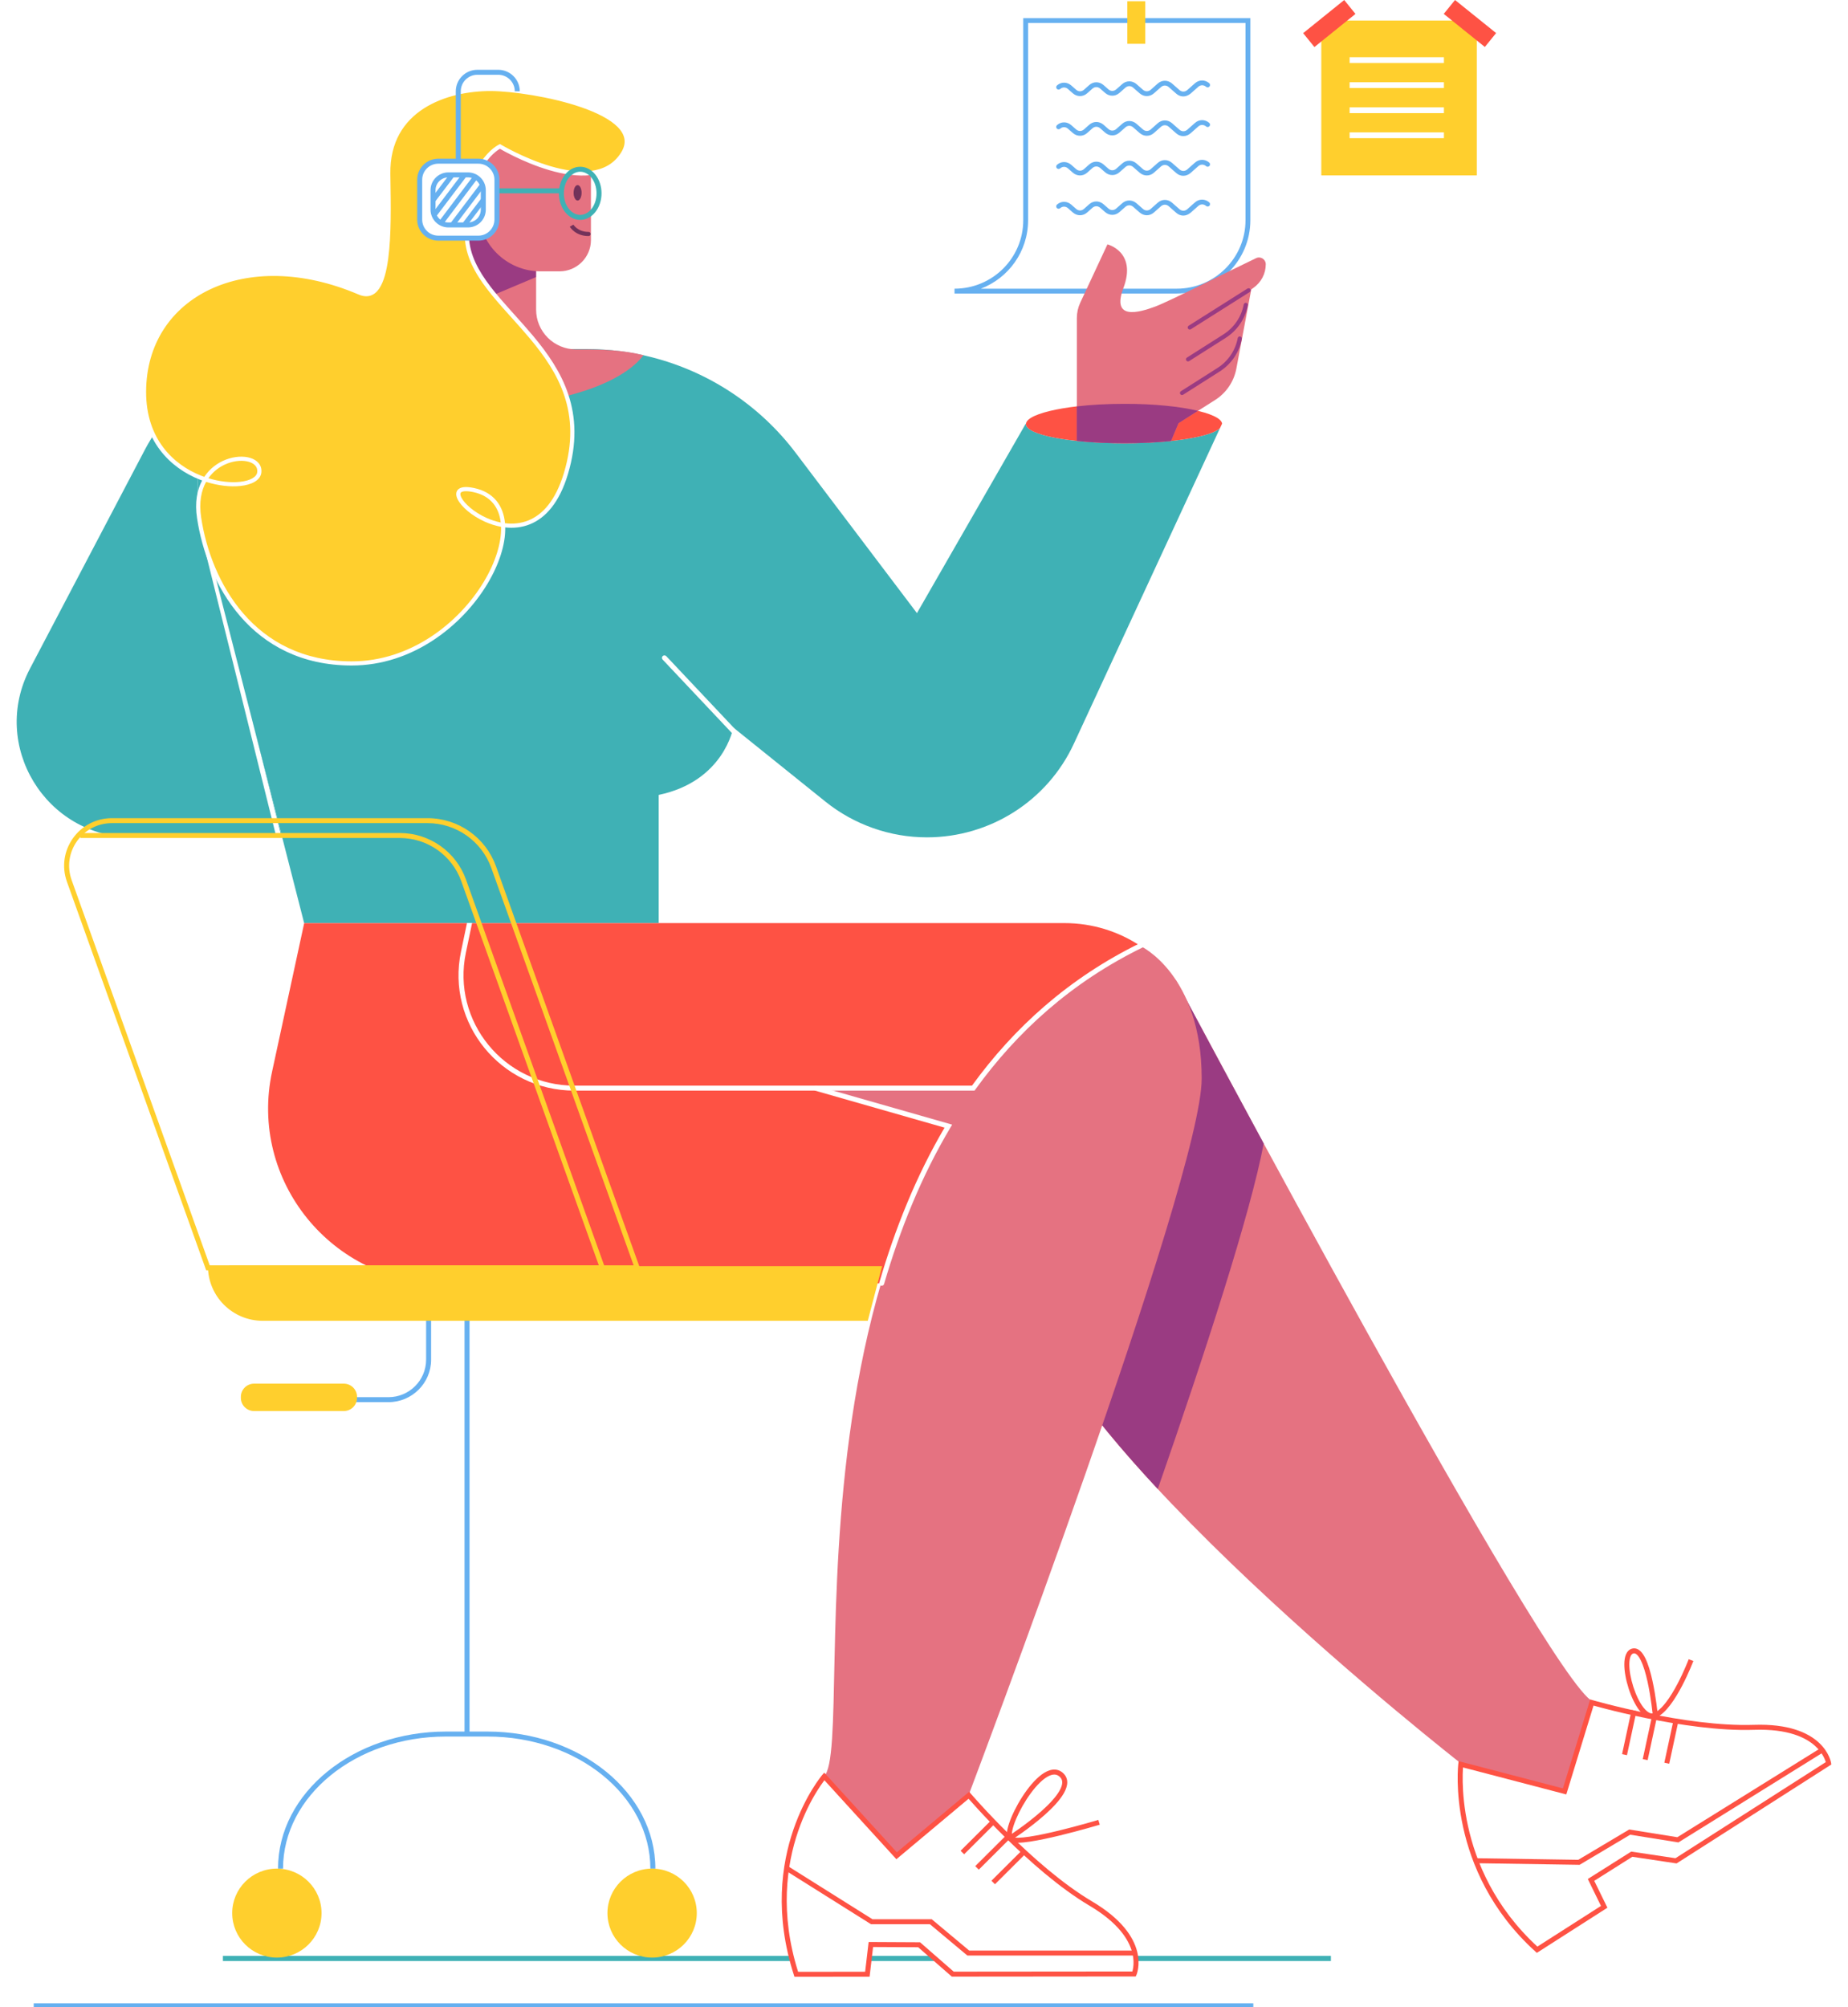 <svg width="443" height="481" viewBox="0 0 443 481" fill="none" xmlns="http://www.w3.org/2000/svg">
<path fill-rule="evenodd" clip-rule="evenodd" d="M53.434 468.667H319.042V469.9H53.434V468.667Z" fill="#3FB1B5"/>
<path fill-rule="evenodd" clip-rule="evenodd" d="M300.443 481H8.083V480.046H300.443V481Z" fill="#66B0F0"/>
<path d="M299.153 4.921V52.77C299.153 62.141 291.508 69.754 282.097 69.754H228.816C238.227 69.754 245.872 62.164 245.872 52.77V4.921H299.153Z" fill="white"/>
<path fill-rule="evenodd" clip-rule="evenodd" d="M245.291 4.343H299.733V52.771C299.733 62.461 291.829 70.332 282.097 70.332H228.816V69.175C237.907 69.175 245.291 61.845 245.291 52.771V4.343ZM235.126 69.175H282.097C291.187 69.175 298.572 61.822 298.572 52.771V5.5H246.453V52.771C246.453 60.266 241.746 66.65 235.126 69.175Z" fill="#66B0F0"/>
<path d="M274.545 0.294H270.246V10.498H274.545V0.294Z" fill="#FFCF2D"/>
<path d="M283.654 23.109C283.05 23.109 282.446 22.877 281.958 22.438L280.169 20.864C279.611 20.378 278.867 20.378 278.31 20.864L276.614 22.368C275.614 23.247 274.22 23.247 273.198 22.368L271.641 21.003C271.083 20.517 270.34 20.517 269.782 21.003L268.341 22.276C267.342 23.155 265.948 23.155 264.926 22.276L263.741 21.235C263.183 20.749 262.439 20.749 261.882 21.235L260.604 22.368C259.605 23.247 258.21 23.247 257.188 22.368L256.003 21.327C255.445 20.841 254.702 20.841 254.144 21.327C253.912 21.535 253.54 21.512 253.331 21.281C253.122 21.049 253.145 20.679 253.377 20.471C254.376 19.592 255.771 19.592 256.793 20.471L257.978 21.512C258.536 21.998 259.279 21.998 259.837 21.512L261.115 20.378C262.114 19.499 263.508 19.499 264.531 20.378L265.716 21.42C266.273 21.905 267.017 21.905 267.575 21.42L269.015 20.147C270.014 19.268 271.409 19.268 272.431 20.147L273.988 21.512C274.546 21.998 275.289 21.998 275.847 21.512L277.543 20.008C278.542 19.129 279.936 19.129 280.959 20.008L282.748 21.581C283.306 22.067 284.049 22.067 284.607 21.581L286.466 19.939C287.465 19.059 288.859 19.059 289.881 19.939C290.114 20.147 290.137 20.517 289.928 20.749C289.719 20.98 289.347 21.003 289.115 20.795C288.557 20.309 287.813 20.309 287.256 20.795L285.397 22.438C284.839 22.877 284.258 23.109 283.654 23.109Z" fill="#66B0F0"/>
<path d="M283.654 32.617C283.05 32.617 282.446 32.386 281.958 31.946L280.169 30.373C279.611 29.887 278.867 29.887 278.31 30.373L276.614 31.877C275.614 32.756 274.22 32.756 273.198 31.877L271.641 30.512C271.083 30.026 270.34 30.026 269.782 30.512L268.341 31.784C267.342 32.664 265.948 32.664 264.926 31.784L263.741 30.743C263.183 30.257 262.439 30.257 261.882 30.743L260.604 31.877C259.605 32.756 258.21 32.756 257.188 31.877L256.003 30.836C255.445 30.35 254.702 30.35 254.144 30.836C253.912 31.044 253.54 31.021 253.331 30.79C253.122 30.558 253.145 30.188 253.377 29.98C254.376 29.1 255.771 29.1 256.793 29.98L257.978 31.021C258.536 31.507 259.279 31.507 259.837 31.021L261.115 29.887C262.114 29.008 263.508 29.008 264.531 29.887L265.716 30.928C266.273 31.414 267.017 31.414 267.575 30.928L269.015 29.656C270.014 28.776 271.409 28.776 272.431 29.656L273.988 31.021C274.546 31.507 275.289 31.507 275.847 31.021L277.543 29.517C278.542 28.638 279.936 28.638 280.959 29.517L282.748 31.09C283.306 31.576 284.049 31.576 284.607 31.09L286.466 29.448C287.465 28.568 288.859 28.568 289.881 29.448C290.114 29.656 290.137 30.026 289.928 30.257C289.719 30.489 289.347 30.512 289.115 30.304C288.557 29.818 287.813 29.818 287.256 30.304L285.397 31.946C284.839 32.409 284.258 32.617 283.654 32.617Z" fill="#66B0F0"/>
<path d="M283.654 42.127C283.05 42.127 282.446 41.896 281.958 41.456L280.169 39.883C279.611 39.397 278.867 39.397 278.31 39.883L276.614 41.387C275.614 42.266 274.22 42.266 273.198 41.387L271.641 40.022C271.083 39.536 270.34 39.536 269.782 40.022L268.341 41.294C267.342 42.173 265.948 42.173 264.926 41.294L263.741 40.253C263.183 39.767 262.439 39.767 261.882 40.253L260.604 41.387C259.605 42.266 258.21 42.266 257.188 41.387L256.003 40.346C255.445 39.86 254.702 39.86 254.144 40.346C253.912 40.554 253.54 40.531 253.331 40.299C253.122 40.068 253.145 39.698 253.377 39.489C254.376 38.61 255.771 38.61 256.793 39.489L257.978 40.531C258.536 41.017 259.279 41.017 259.837 40.531L261.115 39.397C262.114 38.518 263.508 38.518 264.531 39.397L265.716 40.438C266.273 40.924 267.017 40.924 267.575 40.438L269.015 39.166C270.014 38.286 271.409 38.286 272.431 39.166L273.988 40.531C274.546 41.017 275.289 41.017 275.847 40.531L277.543 39.027C278.542 38.148 279.936 38.148 280.959 39.027L282.748 40.6C283.306 41.086 284.049 41.086 284.607 40.6L286.466 38.957C287.465 38.078 288.859 38.078 289.881 38.957C290.114 39.166 290.137 39.536 289.928 39.767C289.719 39.998 289.347 40.022 289.115 39.813C288.557 39.328 287.813 39.328 287.256 39.813L285.397 41.456C284.839 41.919 284.258 42.127 283.654 42.127Z" fill="#66B0F0"/>
<path d="M283.654 51.659C283.05 51.659 282.446 51.428 281.958 50.988L280.169 49.415C279.611 48.929 278.867 48.929 278.31 49.415L276.614 50.919C275.614 51.798 274.22 51.798 273.198 50.919L271.641 49.554C271.083 49.068 270.34 49.068 269.782 49.554L268.341 50.826C267.342 51.706 265.948 51.706 264.926 50.826L263.741 49.785C263.183 49.299 262.439 49.299 261.882 49.785L260.604 50.919C259.605 51.798 258.21 51.798 257.188 50.919L256.003 49.878C255.445 49.392 254.702 49.392 254.144 49.878C253.912 50.086 253.54 50.063 253.331 49.831C253.122 49.6 253.145 49.23 253.377 49.022C254.376 48.142 255.771 48.142 256.793 49.022L257.978 50.063C258.536 50.549 259.279 50.549 259.837 50.063L261.115 48.929C262.114 48.05 263.508 48.05 264.531 48.929L265.716 49.97C266.273 50.456 267.017 50.456 267.575 49.97L269.015 48.698C270.014 47.819 271.409 47.819 272.431 48.698L273.988 50.063C274.546 50.549 275.289 50.549 275.847 50.063L277.543 48.559C278.542 47.68 279.936 47.68 280.959 48.559L282.748 50.132C283.306 50.618 284.049 50.618 284.607 50.132L286.466 48.489C287.465 47.61 288.859 47.61 289.881 48.489C290.114 48.698 290.137 49.068 289.928 49.299C289.719 49.531 289.347 49.554 289.115 49.346C288.557 48.86 287.813 48.86 287.256 49.346L285.397 50.988C284.839 51.428 284.258 51.659 283.654 51.659Z" fill="#66B0F0"/>
<path d="M354.011 4.92H316.74V42.033H354.011V4.92Z" fill="#FFCF2D"/>
<path d="M324.931 3.337L322.232 0.005L312.391 7.943L315.09 11.275L324.931 3.337Z" fill="#FE5244"/>
<path d="M355.945 11.256L358.647 7.927L348.798 -2.5395e-05L346.095 3.329L355.945 11.256Z" fill="#FE5244"/>
<path d="M346.135 13.714H323.526V15.102H346.135V13.714Z" fill="white"/>
<path d="M346.135 19.706H323.526V21.094H346.135V19.706Z" fill="white"/>
<path d="M346.135 25.722H323.526V27.11H346.135V25.722Z" fill="white"/>
<path d="M346.135 31.715H323.526V33.103H346.135V31.715Z" fill="white"/>
<g filter="url(#filter0_d_2435_8152)">
<path d="M382.457 404.178C381.917 404.019 381.618 403.939 381.618 403.939L375.085 425.243L350.494 418.818C350.295 418.639 350.195 418.54 350.195 418.54C350.195 418.54 250.612 340.822 245.378 303.524C240.164 266.227 281.875 230.839 281.875 230.839C281.875 230.839 370.83 398.27 381.837 403.74C382.057 403.86 382.277 403.999 382.457 404.178Z" fill="#E57281"/>
<path d="M302.931 270.006C299.814 286.616 288.867 320.253 277.541 352.797C260.76 334.794 247.216 316.633 245.378 303.504C242.062 279.872 257.624 256.977 269.45 243.41C273.785 239.949 278.459 236.766 283.513 233.922C286.61 239.71 293.781 253.118 302.931 270.006Z" fill="#9A3B82"/>
<path d="M438.352 418.52L401.775 441.893L391.167 440.302L381.399 446.468L384.555 452.913L368.474 463.197C347.159 443.882 350.175 418.759 350.175 418.759L375.066 425.263L381.598 403.959C381.598 403.959 403.952 410.464 420.453 409.907C436.993 409.35 438.352 418.52 438.352 418.52Z" fill="white"/>
<path fill-rule="evenodd" clip-rule="evenodd" d="M381.198 403.222L381.766 403.387L381.598 403.96C381.766 403.387 381.766 403.387 381.766 403.387L381.781 403.391L381.829 403.405C381.871 403.417 381.934 403.435 382.017 403.459C382.183 403.506 382.43 403.575 382.75 403.663C383.39 403.839 384.324 404.09 385.497 404.389C387.843 404.989 391.143 405.782 394.957 406.558C402.595 408.112 412.253 409.587 420.432 409.311C428.817 409.029 433.46 411.212 436.012 413.568C437.282 414.741 438.013 415.938 438.427 416.851C438.633 417.307 438.761 417.693 438.838 417.969C438.876 418.107 438.902 418.217 438.919 418.297C438.927 418.336 438.933 418.368 438.937 418.391C438.939 418.402 438.941 418.412 438.942 418.419L438.943 418.428L438.944 418.431L438.944 418.433C438.944 418.433 438.944 418.434 438.351 418.521L438.944 418.434L439 418.815L401.908 442.517L391.299 440.926L382.172 446.687L385.327 453.129L368.41 463.948L368.07 463.64C357.3 453.881 352.676 442.65 350.745 433.863C349.781 429.471 349.488 425.687 349.437 422.998C349.412 421.653 349.447 420.582 349.488 419.843C349.509 419.474 349.532 419.188 349.549 418.993C349.558 418.896 349.565 418.821 349.571 418.77C349.573 418.744 349.576 418.725 349.577 418.711L349.579 418.695L349.579 418.691L349.58 418.689C349.58 418.689 349.58 418.689 350.175 418.759L349.58 418.689L349.661 418.008L374.661 424.541L381.198 403.222ZM350.71 419.516C350.702 419.633 350.693 419.765 350.685 419.91C350.645 420.621 350.611 421.663 350.636 422.976C350.685 425.601 350.971 429.305 351.916 433.608C353.786 442.119 358.234 452.964 368.538 462.448L383.782 452.699L380.624 446.251L391.035 439.679L401.64 441.27L437.671 418.246C437.608 418.025 437.503 417.713 437.334 417.342C436.977 416.553 436.334 415.493 435.197 414.443C432.934 412.353 428.628 410.229 420.472 410.504C412.15 410.785 402.381 409.286 394.717 407.727C390.88 406.947 387.56 406.149 385.2 405.546C384.019 405.244 383.078 404.991 382.431 404.814C382.268 404.769 382.124 404.729 381.999 404.694L375.471 425.987L350.71 419.516Z" fill="#FE5244"/>
<path fill-rule="evenodd" clip-rule="evenodd" d="M397.3 406.022C397.25 405.579 397.175 404.954 397.074 404.21C396.868 402.699 396.553 400.689 396.115 398.706C395.679 396.735 395.113 394.747 394.393 393.304C394.034 392.586 393.614 391.953 393.112 391.531C392.591 391.093 391.949 390.861 391.234 391.049L391.232 391.05L391.231 391.05C390.516 391.242 390.053 391.779 389.779 392.426C389.508 393.063 389.393 393.858 389.382 394.713C389.359 396.429 389.755 398.556 390.402 400.568C391.048 402.579 391.965 404.536 393.027 405.893C393.556 406.57 394.15 407.133 394.797 407.462C395.462 407.801 396.196 407.894 396.928 407.595C398.165 407.09 399.329 405.933 400.36 404.588C401.405 403.225 402.371 401.592 403.192 400.032C404.014 398.468 404.698 396.963 405.176 395.85C405.416 395.293 405.604 394.833 405.732 394.512C405.797 394.351 405.846 394.225 405.88 394.139C405.896 394.096 405.909 394.063 405.918 394.04L405.928 394.014L405.931 394.005L405.931 394.005C405.931 394.005 405.931 394.005 405.37 393.795C404.809 393.584 404.809 393.584 404.809 393.584L404.809 393.585L404.809 393.586L404.807 393.592L404.798 393.615C404.79 393.636 404.778 393.667 404.762 393.709C404.73 393.791 404.682 393.914 404.619 394.07C404.494 394.384 404.309 394.834 404.074 395.381C403.604 396.475 402.934 397.95 402.13 399.478C401.325 401.008 400.395 402.576 399.408 403.864C398.698 404.79 397.986 405.533 397.3 406.022ZM396.155 406.574C395.9 406.603 395.633 406.547 395.342 406.399C394.91 406.18 394.445 405.764 393.972 405.159C393.029 403.953 392.165 402.14 391.543 400.204C390.922 398.271 390.56 396.276 390.58 394.728C390.59 393.951 390.696 393.328 390.882 392.891C391.064 392.463 391.293 392.27 391.541 392.203C391.789 392.138 392.038 392.19 392.339 392.443C392.659 392.712 392.991 393.178 393.319 393.835C393.972 395.143 394.513 397.014 394.944 398.963C395.373 400.902 395.683 402.877 395.886 404.37C395.988 405.116 396.062 405.74 396.111 406.177C396.129 406.334 396.143 406.468 396.155 406.574Z" fill="#FE5244"/>
<path fill-rule="evenodd" clip-rule="evenodd" d="M437.15 415.843L402.34 437.485L390.787 435.634L378.662 442.85L353.98 442.47L353.999 441.276L378.34 441.652L390.547 434.387L402.086 436.236L436.515 414.831L437.15 415.843Z" fill="#FE5244"/>
<path fill-rule="evenodd" clip-rule="evenodd" d="M388.843 416.327L391.12 405.765L392.292 406.015L390.015 416.578L388.843 416.327Z" fill="#FE5244"/>
<path fill-rule="evenodd" clip-rule="evenodd" d="M393.797 417.521L396.074 406.958L397.246 407.209L394.969 417.771L393.797 417.521Z" fill="#FE5244"/>
<path fill-rule="evenodd" clip-rule="evenodd" d="M398.972 418.376L401.249 407.813L402.421 408.064L400.144 418.627L398.972 418.376Z" fill="#FE5244"/>
<path d="M273.426 222.704C273.426 222.704 288.069 229.507 288.069 254.452C288.069 278.561 232.175 426.199 232.175 426.199L214.975 440.721L197.516 421.684C206.046 413.608 181.554 267.6 273.426 222.704Z" fill="#E57281"/>
<path d="M271.868 469.007L228.4 469.047L220.329 462.005L208.763 461.945L207.924 469.067L190.884 469.087C181.614 440.363 197.596 421.664 197.596 421.664L214.935 440.681L232.255 426.18C232.255 426.18 247.277 443.724 261.461 452.119C275.684 460.533 271.868 469.007 271.868 469.007Z" fill="white"/>
<path fill-rule="evenodd" clip-rule="evenodd" d="M197.581 420.761L214.991 439.855L232.325 425.342L232.711 425.793L232.255 426.18C232.711 425.793 232.711 425.793 232.711 425.793L232.721 425.805L232.753 425.842C232.781 425.875 232.824 425.924 232.88 425.988C232.992 426.118 233.16 426.309 233.378 426.556C233.814 427.05 234.454 427.765 235.266 428.65C236.891 430.42 239.204 432.868 241.96 435.577C247.478 441.003 254.738 447.447 261.767 451.606C268.977 455.872 271.705 460.209 272.578 463.569C273.013 465.241 272.98 466.645 272.835 467.638C272.762 468.134 272.662 468.528 272.577 468.802C272.535 468.939 272.496 469.047 272.468 469.122C272.46 469.142 272.453 469.159 272.447 469.174C272.442 469.189 272.436 469.201 272.432 469.211C272.428 469.222 272.424 469.231 272.421 469.238L272.417 469.246L272.415 469.25C272.415 469.251 272.415 469.252 271.868 469.007L272.415 469.252L272.256 469.604L228.174 469.644L220.102 462.601L209.295 462.545L208.456 469.663L190.447 469.684L190.313 469.269C185.633 454.767 187.325 442.778 190.196 434.411C191.631 430.231 193.36 426.956 194.732 424.723C195.418 423.607 196.016 422.75 196.444 422.171C196.658 421.881 196.83 421.66 196.949 421.51C197.008 421.436 197.055 421.379 197.087 421.34C197.103 421.32 197.116 421.305 197.124 421.295L197.135 421.283L197.137 421.279L197.138 421.278C197.139 421.278 197.139 421.278 197.595 421.664L197.139 421.278L197.581 420.761ZM197.627 422.587C197.561 422.674 197.489 422.77 197.41 422.877C197 423.433 196.421 424.261 195.754 425.346C194.42 427.517 192.732 430.713 191.331 434.797C188.556 442.881 186.897 454.455 191.322 468.49L207.39 468.471L208.229 461.346L220.555 461.41L228.624 468.45L271.444 468.411C271.51 468.19 271.59 467.87 271.649 467.466C271.775 466.607 271.807 465.366 271.418 463.868C270.643 460.887 268.167 456.781 261.154 452.632C253.999 448.397 246.656 441.871 241.118 436.426C238.345 433.7 236.016 431.237 234.381 429.455C233.563 428.564 232.919 427.843 232.478 427.344C232.369 427.221 232.272 427.111 232.188 427.015L214.879 441.508L197.627 422.587Z" fill="#FE5244"/>
<path fill-rule="evenodd" clip-rule="evenodd" d="M252.27 420.056C253.16 419.934 254.018 420.153 254.762 420.796C255.5 421.434 255.84 422.23 255.837 423.104C255.835 423.949 255.515 424.825 255.031 425.679C254.065 427.385 252.326 429.202 250.486 430.844C248.635 432.495 246.636 434.01 245.103 435.11C244.395 435.618 243.785 436.039 243.332 436.345C243.531 436.364 243.773 436.373 244.061 436.368C244.781 436.357 245.688 436.265 246.725 436.111C248.797 435.802 251.325 435.255 253.785 434.658C256.242 434.062 258.617 433.421 260.38 432.928C261.261 432.682 261.988 432.473 262.494 432.326C262.747 432.252 262.946 432.194 263.08 432.154C263.147 432.134 263.199 432.119 263.233 432.108L263.285 432.093C263.285 432.093 263.285 432.093 263.458 432.664C263.63 433.236 263.63 433.236 263.63 433.236L263.577 433.252C263.557 433.258 263.532 433.265 263.502 433.274C263.478 433.281 263.451 433.289 263.421 433.298C263.285 433.338 263.085 433.397 262.83 433.471C262.32 433.62 261.589 433.83 260.704 434.077C258.933 434.572 256.543 435.218 254.068 435.818C251.596 436.417 249.027 436.975 246.902 437.291C245.841 437.449 244.875 437.549 244.08 437.562C243.32 437.573 242.598 437.51 242.114 437.246C241.455 436.885 241.333 436.103 241.356 435.447C241.381 434.736 241.584 433.859 241.9 432.913C242.537 431.01 243.685 428.683 245.065 426.543C246.44 424.411 248.08 422.412 249.722 421.209C250.544 420.607 251.407 420.174 252.27 420.056ZM242.557 435.427C243.009 435.122 243.65 434.682 244.402 434.142C245.917 433.055 247.879 431.568 249.686 429.955C251.504 428.332 253.121 426.622 253.987 425.092C254.421 424.328 254.637 423.659 254.639 423.101C254.64 422.573 254.451 422.108 253.976 421.697C253.505 421.29 252.997 421.161 252.433 421.238C251.844 421.319 251.168 421.631 250.433 422.17C248.961 423.248 247.415 425.108 246.073 427.188C244.736 429.261 243.637 431.499 243.038 433.29C242.748 434.156 242.586 434.886 242.557 435.427Z" fill="#FE5244"/>
<path fill-rule="evenodd" clip-rule="evenodd" d="M188.266 444.189L188.905 443.18L209.155 455.898H223.363L232.332 463.397H272.207V464.591H231.896L222.926 457.092H208.808L188.266 444.189Z" fill="#FE5244"/>
<path fill-rule="evenodd" clip-rule="evenodd" d="M230.273 439.483L237.944 431.845L238.792 432.689L231.121 440.327L230.273 439.483Z" fill="#FE5244"/>
<path fill-rule="evenodd" clip-rule="evenodd" d="M233.788 443.163L241.459 435.524L242.307 436.368L234.636 444.007L233.788 443.163Z" fill="#FE5244"/>
<path fill-rule="evenodd" clip-rule="evenodd" d="M237.665 446.664L245.336 439.025L246.184 439.869L238.513 447.508L237.665 446.664Z" fill="#FE5244"/>
<path d="M273.425 222.703C238.886 239.572 220.787 270.762 211.218 303.524H106.402C79.573 303.524 59.577 278.878 65.23 252.76L72.921 217.193H255.167C261.919 217.193 268.191 219.222 273.425 222.703Z" fill="#FE5244"/>
<path d="M195.596 256.798L233.331 256.719L227.738 265.849L195.596 256.798Z" fill="#E57281"/>
<path fill-rule="evenodd" clip-rule="evenodd" d="M112.676 216.609C113 216.677 113.208 216.993 113.14 217.315L111.682 224.277C111.682 224.277 111.682 224.277 111.682 224.277C108.244 240.716 120.825 256.142 137.684 256.142H233.005C243.061 242.273 256.185 230.361 273.36 221.969C273.657 221.824 274.016 221.946 274.162 222.242C274.308 222.538 274.185 222.895 273.888 223.04C256.806 231.387 243.775 243.254 233.798 257.087L233.619 257.336H137.684C120.064 257.336 106.915 241.213 110.509 224.034L111.967 217.072C112.035 216.749 112.352 216.542 112.676 216.609Z" fill="white"/>
<path fill-rule="evenodd" clip-rule="evenodd" d="M195.021 256.614C195.113 256.297 195.445 256.114 195.763 256.205L228.252 265.489L227.856 266.154C220.875 277.857 215.739 290.639 211.934 303.671C211.842 303.988 211.51 304.17 211.192 304.078C210.874 303.986 210.691 303.655 210.784 303.338C214.538 290.478 219.588 277.837 226.431 266.21L195.432 257.352C195.114 257.261 194.93 256.931 195.021 256.614Z" fill="white"/>
<path d="M48.429 121.653L67.627 196.646H31.809C10.953 196.646 -2.471 174.586 7.198 156.186L34.705 103.81C42.496 88.991 57.898 79.701 74.698 79.701H81.191C59.137 79.681 42.976 100.369 48.429 121.653Z" fill="#3FB1B5"/>
<path fill-rule="evenodd" clip-rule="evenodd" d="M48.085 121.073C48.407 120.994 48.731 121.189 48.811 121.509L67.609 197.099C67.689 197.419 67.493 197.742 67.171 197.821C66.85 197.901 66.525 197.706 66.445 197.386L47.648 121.796C47.568 121.476 47.764 121.153 48.085 121.073Z" fill="white"/>
<path d="M269.489 102.198C280.776 102.198 290.165 100.706 292.442 98.618L257.424 174.207C251.091 187.893 237.327 196.645 222.205 196.645C217.77 196.645 213.415 195.89 209.3 194.437C205.185 192.985 201.31 190.857 197.854 188.072L175.78 170.328C175.78 170.328 173.582 183.198 157.901 186.481V217.154H72.9L48.429 121.633C42.976 100.348 59.137 79.641 81.191 79.641H140.701C145.955 79.641 151.129 80.297 156.123 81.57C169.787 85.031 182.052 93.028 190.722 104.486L219.808 142.917L245.937 97.444C245.937 97.484 245.917 97.543 245.917 97.583C245.937 100.229 256.505 102.198 269.489 102.198Z" fill="#3FB1B5"/>
<path fill-rule="evenodd" clip-rule="evenodd" d="M158.869 153.204C159.11 152.978 159.489 152.99 159.716 153.23L176.416 170.934C176.643 171.174 176.631 171.552 176.39 171.778C176.148 172.003 175.769 171.991 175.543 171.751L158.842 154.047C158.616 153.807 158.627 153.429 158.869 153.204Z" fill="white"/>
<path d="M292.963 97.503L292.444 98.617C290.166 100.726 280.777 102.198 269.491 102.198C256.506 102.198 245.938 100.228 245.938 97.623C245.938 97.583 245.938 97.523 245.958 97.483C246.318 94.937 256.746 92.749 269.511 92.749C282.256 92.749 292.604 94.937 292.963 97.503C292.963 97.483 292.963 97.483 292.963 97.503Z" fill="#FE5244"/>
<path d="M303.429 59.311C303.429 60.445 303.15 61.559 302.63 62.533C302.111 63.508 301.352 64.363 300.413 65.02L299.953 65.338L296.378 84.335C295.798 87.418 293.96 90.143 291.304 91.834L286.409 94.937L282.534 97.404L280.736 101.681C277.4 102.019 273.584 102.218 269.509 102.218C265.394 102.218 261.519 102.019 258.143 101.661V72.201C258.143 70.928 258.422 69.675 258.962 68.521L265.474 54.557C265.474 54.557 272.586 56.307 269.309 65C266.333 72.897 273.125 70.868 276.94 69.456C280.356 68.183 295.279 60.624 301.112 57.859C302.191 57.342 303.429 58.137 303.429 59.311Z" fill="#E57281"/>
<path fill-rule="evenodd" clip-rule="evenodd" d="M297.289 76.626C297.56 76.676 297.738 76.936 297.688 77.206C297.083 80.425 295.164 83.249 292.392 85.013L283.622 90.583C283.389 90.731 283.08 90.663 282.932 90.431C282.784 90.2 282.852 89.892 283.084 89.745L291.854 84.175C294.395 82.558 296.152 79.971 296.706 77.023C296.757 76.753 297.017 76.575 297.289 76.626Z" fill="#9A3B82"/>
<path fill-rule="evenodd" clip-rule="evenodd" d="M298.727 68.569C298.998 68.62 299.177 68.879 299.126 69.149C298.521 72.368 296.603 75.192 293.83 76.956L285.06 82.526C284.827 82.674 284.519 82.606 284.37 82.374C284.222 82.143 284.29 81.835 284.523 81.688L293.292 76.118C293.292 76.118 293.292 76.118 293.292 76.118C293.292 76.118 293.292 76.118 293.292 76.118C295.833 74.501 297.59 71.914 298.144 68.966C298.195 68.697 298.456 68.519 298.727 68.569Z" fill="#9A3B82"/>
<path fill-rule="evenodd" clip-rule="evenodd" d="M299.735 65.29C299.882 65.522 299.813 65.83 299.581 65.977L285.477 74.888C285.244 75.036 284.936 74.967 284.788 74.735C284.64 74.503 284.709 74.196 284.942 74.049L299.045 65.137C299.278 64.99 299.587 65.059 299.735 65.29Z" fill="#9A3B82"/>
<path d="M287.169 94.44L286.39 94.937L282.514 97.404L280.716 101.681C277.38 102.019 273.565 102.218 269.49 102.218C265.374 102.218 261.499 102.019 258.123 101.661V93.386C261.499 92.988 265.374 92.769 269.49 92.769C276.541 92.749 282.854 93.406 287.169 94.44Z" fill="#9A3B82"/>
<path d="M154.266 81.113C151.37 84.992 140.583 94.123 104.265 94.123C57.54 94.123 87.445 79.721 87.445 79.721L107.262 46.76L128.517 59.749V70.192C128.517 75.464 132.812 79.721 138.085 79.721H139.464C144.418 79.701 149.532 79.92 154.266 81.113Z" fill="#E57281"/>
<path d="M128.498 59.729V62.394L87.426 79.7L107.243 46.739L128.498 59.729Z" fill="#9A3B82"/>
<path d="M129.613 61.021H134.128C138.283 61.021 141.659 57.659 141.659 53.522V28.477H114.711V46.181C114.711 54.377 121.383 61.021 129.613 61.021Z" fill="#E57281"/>
<path fill-rule="evenodd" clip-rule="evenodd" d="M137.456 49.83L137.456 49.83L137.456 49.829L137.455 49.828C137.455 49.828 137.455 49.828 137.455 49.828C137.455 49.828 137.455 49.828 137.455 49.828M137.455 49.828C137.455 49.828 137.455 49.829 137.456 49.829C137.456 49.83 137.458 49.833 137.461 49.838C137.467 49.847 137.477 49.863 137.492 49.885C137.522 49.928 137.57 49.994 137.637 50.075C137.771 50.237 137.979 50.458 138.27 50.68C138.846 51.12 139.756 51.572 141.08 51.572C141.356 51.572 141.579 51.795 141.579 52.069C141.579 52.344 141.356 52.566 141.08 52.566C139.507 52.566 138.389 52.024 137.662 51.469C137.301 51.194 137.039 50.917 136.865 50.706C136.778 50.601 136.713 50.511 136.668 50.446C136.645 50.413 136.628 50.387 136.615 50.367C136.609 50.357 136.604 50.349 136.6 50.343L136.596 50.335L136.594 50.332L136.593 50.331L136.593 50.33C136.593 50.33 136.592 50.33 137.025 50.08" fill="#73325A"/>
<path d="M138.462 44.053C138.991 44.053 139.421 43.225 139.421 42.203C139.421 41.182 138.991 40.353 138.462 40.353C137.932 40.353 137.503 41.182 137.503 42.203C137.503 43.225 137.932 44.053 138.462 44.053Z" fill="#73325A"/>
<path d="M119.846 31.084C119.846 31.084 142.08 44.451 149.312 32.815C155.664 22.61 127.517 17.358 117.689 17.319C107.001 17.279 92.838 21.993 93.078 37.648C93.278 50.538 93.817 69.396 86.146 66.114C58.858 54.457 34.606 66.631 34.526 89.825C34.447 113.019 61.475 115.187 62.154 109.2C62.853 103.232 45.374 104.605 47.731 120.101C50.068 135.597 60.496 154.971 84.308 154.971C113.074 154.991 131.393 117.276 113.594 113.437C99.95 110.493 127.497 136.71 135.668 109.458C144.457 80.118 112.695 70.51 111.916 52.786C111.136 35.062 119.846 31.084 119.846 31.084Z" fill="#FFCF2D"/>
<path fill-rule="evenodd" clip-rule="evenodd" d="M101.014 21.181C105.968 17.981 112.287 16.801 117.691 16.822C122.659 16.842 132.208 18.173 139.733 20.785C143.486 22.088 146.807 23.733 148.79 25.746C149.787 26.759 150.471 27.89 150.673 29.142C150.877 30.401 150.582 31.719 149.737 33.076C147.832 36.141 144.935 37.55 141.719 37.947C138.521 38.342 134.988 37.743 131.727 36.79C128.459 35.836 125.427 34.516 123.214 33.438C122.107 32.898 121.203 32.417 120.574 32.071C120.26 31.898 120.015 31.758 119.848 31.662C119.843 31.659 119.839 31.657 119.835 31.654C119.804 31.672 119.77 31.692 119.734 31.715C119.515 31.847 119.196 32.059 118.813 32.369C118.046 32.988 117.018 34.001 116.009 35.558C113.993 38.669 112.029 43.989 112.415 52.765C112.603 57.045 114.662 60.87 117.589 64.691C119.051 66.6 120.719 68.495 122.464 70.439C122.761 70.77 123.06 71.102 123.36 71.436C124.822 73.06 126.319 74.723 127.764 76.448C131.249 80.608 134.466 85.171 136.249 90.562C138.036 95.966 138.372 102.172 136.147 109.601C134.076 116.507 130.743 120.129 127.041 121.624C125.085 122.414 123.059 122.595 121.115 122.379C121.198 126.426 119.644 131.242 116.842 135.907C110.829 145.917 98.915 155.479 84.308 155.469C72.248 155.469 63.553 150.555 57.589 143.672C51.637 136.803 48.416 127.991 47.237 120.175C46.665 116.412 47.23 113.421 48.452 111.138C48.259 111.068 48.065 110.994 47.872 110.918C40.886 108.164 33.987 101.662 34.028 89.823C34.068 78.032 40.264 69.018 49.919 64.451C59.559 59.892 72.596 59.785 86.343 65.657L86.343 65.657C87.223 66.033 87.927 66.07 88.504 65.888C89.085 65.705 89.609 65.277 90.08 64.585C91.036 63.179 91.671 60.827 92.069 57.88C92.814 52.359 92.697 45.05 92.597 38.823C92.591 38.43 92.585 38.04 92.579 37.656C92.456 29.648 96.032 24.399 101.014 21.181ZM49.41 111.465C48.252 113.549 47.668 116.362 48.225 120.026L48.225 120.027C49.384 127.707 52.546 136.33 58.345 143.022C64.132 149.701 72.557 154.474 84.308 154.474H84.309C98.468 154.484 110.097 145.198 115.985 135.396C118.771 130.757 120.237 126.058 120.111 122.232C118.751 121.984 117.445 121.554 116.246 121.017C114.653 120.303 113.234 119.394 112.107 118.451C110.987 117.514 110.127 116.519 109.689 115.624C109.47 115.176 109.338 114.716 109.366 114.28C109.395 113.822 109.602 113.417 110 113.134C110.377 112.866 110.885 112.736 111.482 112.71C112.085 112.684 112.822 112.762 113.7 112.951C116.02 113.452 117.786 114.514 119.013 116.01C120.21 117.471 120.867 119.312 121.058 121.371C122.915 121.601 124.833 121.442 126.666 120.702C130 119.356 133.175 116.036 135.189 109.316C137.359 102.075 137.021 96.078 135.3 90.873C133.575 85.658 130.451 81.209 126.997 77.085C125.564 75.374 124.081 73.727 122.62 72.104C122.318 71.769 122.018 71.435 121.719 71.102C119.974 69.157 118.283 67.237 116.795 65.294C113.822 61.412 111.618 57.389 111.417 52.808C111.024 43.86 113.025 38.329 115.169 35.019C116.24 33.367 117.341 32.277 118.183 31.596C118.604 31.256 118.96 31.019 119.214 30.865C119.342 30.788 119.444 30.731 119.516 30.693C119.552 30.674 119.58 30.66 119.601 30.65C119.611 30.645 119.62 30.641 119.626 30.638L119.634 30.634L119.638 30.633C119.638 30.632 119.638 30.632 119.847 31.084L119.638 30.632L119.879 30.522L120.105 30.658L120.098 30.669C120.105 30.658 120.105 30.658 120.105 30.658L120.105 30.659L120.108 30.66L120.119 30.667C120.129 30.673 120.145 30.682 120.165 30.694C120.206 30.718 120.268 30.755 120.349 30.801C120.511 30.895 120.75 31.031 121.058 31.201C121.674 31.54 122.563 32.013 123.653 32.544C125.836 33.608 128.813 34.903 132.008 35.836C135.209 36.771 138.591 37.331 141.596 36.96C144.582 36.591 147.176 35.307 148.887 32.553L148.888 32.553C149.631 31.359 149.846 30.281 149.687 29.3C149.527 28.311 148.978 27.358 148.076 26.442C146.261 24.599 143.122 23.015 139.404 21.725C131.987 19.15 122.548 17.836 117.687 17.816M120.037 121.205C119.831 119.408 119.237 117.857 118.239 116.639C117.173 115.339 115.617 114.382 113.488 113.923C112.661 113.745 112.014 113.682 111.525 113.703C111.031 113.725 110.74 113.83 110.58 113.943C110.441 114.042 110.374 114.166 110.363 114.344C110.35 114.544 110.41 114.826 110.587 115.188C110.94 115.91 111.686 116.8 112.749 117.689C113.806 118.573 115.147 119.434 116.656 120.11C117.72 120.587 118.86 120.969 120.037 121.205ZM49.41 111.465C52.373 112.407 55.275 112.699 57.592 112.455C58.949 112.312 60.136 111.983 61.021 111.467C61.91 110.95 62.542 110.211 62.651 109.257C62.753 108.383 62.52 107.618 62.028 107.008C61.543 106.408 60.832 105.987 60.013 105.732C58.382 105.224 56.218 105.339 54.141 106.138C52.209 106.881 50.32 108.228 48.971 110.267C48.727 110.181 48.484 110.089 48.24 109.993C41.562 107.361 34.987 101.183 35.026 89.827C35.066 78.424 41.035 69.754 50.348 65.35C59.676 60.938 72.408 60.786 85.949 66.571C86.988 67.015 87.944 67.108 88.805 66.836C89.663 66.566 90.353 65.958 90.907 65.142C92.002 63.532 92.658 60.98 93.059 58.012C93.815 52.414 93.696 45.034 93.596 38.832C93.59 38.429 93.584 38.032 93.578 37.641C93.46 29.994 96.847 25.058 101.558 22.015C106.297 18.954 112.404 17.797 117.687 17.816M49.956 110.593C51.166 108.868 52.812 107.715 54.501 107.066C56.412 106.33 58.34 106.253 59.715 106.681C60.401 106.895 60.921 107.225 61.25 107.631C61.57 108.028 61.731 108.525 61.658 109.142L61.658 109.144C61.597 109.686 61.236 110.19 60.517 110.609C59.795 111.03 58.759 111.332 57.487 111.466C55.383 111.687 52.715 111.437 49.956 110.593Z" fill="white"/>
<path fill-rule="evenodd" clip-rule="evenodd" d="M134.19 42.323H118.289V41.13H134.19V42.323Z" fill="#3FB1B5"/>
<path fill-rule="evenodd" clip-rule="evenodd" d="M139.085 37.151C137.053 37.151 135.169 39.32 135.169 42.324C135.169 45.327 137.053 47.495 139.085 47.495C141.117 47.495 143 45.327 143 42.324C143 39.32 141.117 37.151 139.085 37.151ZM133.971 42.324C133.971 38.955 136.13 35.958 139.085 35.958C142.04 35.958 144.199 38.955 144.199 42.324C144.199 45.692 142.04 48.689 139.085 48.689C136.13 48.689 133.971 45.692 133.971 42.324Z" fill="#3FB1B5"/>
<path fill-rule="evenodd" clip-rule="evenodd" d="M114.433 13.917C112.228 13.917 110.457 15.697 110.457 17.876V34.625H109.259V17.876C109.259 15.041 111.563 12.724 114.433 12.724H119.427C122.273 12.724 124.601 15.018 124.601 17.876H123.402C123.402 15.681 121.615 13.917 119.427 13.917H114.433Z" fill="#66B0F0"/>
<path d="M114.673 53.065H105.064C102.607 53.065 100.609 51.076 100.609 48.629V39.061C100.609 36.614 102.607 34.625 105.064 34.625H114.673C117.13 34.625 119.128 36.614 119.128 39.061V48.629C119.108 51.076 117.13 53.065 114.673 53.065Z" fill="white"/>
<path fill-rule="evenodd" clip-rule="evenodd" d="M105.064 35.222C102.938 35.222 101.208 36.944 101.208 39.061V48.629C101.208 50.746 102.938 52.468 105.064 52.468H114.673C116.793 52.468 118.509 50.751 118.528 48.627V39.061C118.528 36.944 116.799 35.222 114.673 35.222H105.064ZM100.01 39.061C100.01 36.285 102.276 34.028 105.064 34.028H114.673C117.461 34.028 119.727 36.285 119.727 39.061V48.632L119.727 48.634C119.704 51.402 117.465 53.662 114.673 53.662H105.064C102.276 53.662 100.01 51.405 100.01 48.629V39.061Z" fill="#66B0F0"/>
<path d="M112.176 49.902H107.481C105.464 49.902 103.806 48.271 103.806 46.242V41.567C103.806 39.558 105.444 37.907 107.481 37.907H112.176C114.193 37.907 115.852 39.538 115.852 41.567V46.242C115.852 48.271 114.213 49.902 112.176 49.902Z" fill="white"/>
<path fill-rule="evenodd" clip-rule="evenodd" d="M107.482 38.504C105.778 38.504 104.406 39.886 104.406 41.567V46.242C104.406 47.939 105.793 49.305 107.482 49.305H112.177C113.883 49.305 115.253 47.941 115.253 46.242V41.567C115.253 39.87 113.865 38.504 112.177 38.504H107.482ZM103.207 41.567C103.207 39.231 105.111 37.31 107.482 37.31H112.177C114.523 37.31 116.452 39.207 116.452 41.567V46.242C116.452 48.601 114.545 50.499 112.177 50.499H107.482C105.136 50.499 103.207 48.603 103.207 46.242V41.567Z" fill="#66B0F0"/>
<path fill-rule="evenodd" clip-rule="evenodd" d="M105.204 49.086L113.554 38.026L114.512 38.744L106.162 49.803L105.204 49.086Z" fill="#66B0F0"/>
<path fill-rule="evenodd" clip-rule="evenodd" d="M103.567 47.195L110.799 37.647L111.756 38.365L104.524 47.913L103.567 47.195Z" fill="#66B0F0"/>
<path fill-rule="evenodd" clip-rule="evenodd" d="M107.94 49.542L115.172 39.994L116.129 40.713L108.897 50.261L107.94 49.542Z" fill="#66B0F0"/>
<path fill-rule="evenodd" clip-rule="evenodd" d="M110.839 49.543L115.374 43.556L116.331 44.274L111.796 50.262L110.839 49.543Z" fill="#66B0F0"/>
<path fill-rule="evenodd" clip-rule="evenodd" d="M103.348 43.594L107.862 37.647L108.818 38.366L104.304 44.314L103.348 43.594Z" fill="#66B0F0"/>
</g>
<path fill-rule="evenodd" clip-rule="evenodd" d="M102.147 325.803V314.843H103.346V325.803C103.346 331.424 98.763 335.988 93.118 335.988H68.427V334.794H93.118C98.1 334.794 102.147 330.765 102.147 325.803Z" fill="#66B0F0"/>
<path fill-rule="evenodd" clip-rule="evenodd" d="M111.358 415.517V314.963H112.557V415.517H111.358Z" fill="#66B0F0"/>
<path fill-rule="evenodd" clip-rule="evenodd" d="M106.903 416.113C85.221 416.113 67.849 430.395 67.849 447.762H66.65C66.65 429.521 84.797 414.92 106.903 414.92H116.851C138.957 414.92 157.104 429.521 157.104 447.762H155.905C155.905 430.395 138.534 416.113 116.851 416.113H106.903Z" fill="#66B0F0"/>
<path d="M208.022 316.494H62.992C55.721 316.494 49.848 310.626 49.848 303.405H211.458L208.022 316.494Z" fill="#FFCF2D"/>
<path d="M66.371 469.085C72.284 469.085 77.078 464.311 77.078 458.423C77.078 452.534 72.284 447.761 66.371 447.761C60.457 447.761 55.663 452.534 55.663 458.423C55.663 464.311 60.457 469.085 66.371 469.085Z" fill="#FFCF2D"/>
<path d="M60.916 338.117H82.41C84.168 338.117 85.587 336.705 85.587 334.954V334.715C85.587 332.965 84.168 331.553 82.41 331.553H60.916C59.158 331.553 57.739 332.965 57.739 334.715V334.954C57.739 336.705 59.158 338.117 60.916 338.117Z" fill="#FFCF2D"/>
<path fill-rule="evenodd" clip-rule="evenodd" d="M16.044 211.286C13.388 203.857 18.911 196.048 26.837 196.048H102.488C109.853 196.048 116.411 200.663 118.893 207.563L118.894 207.564L153.599 304.4H49.427L16.044 211.286ZM17.173 210.886C14.795 204.232 19.74 197.241 26.837 197.241H102.488C109.345 197.241 115.453 201.538 117.765 207.966L151.898 303.206H50.272L17.173 210.886C17.173 210.886 17.173 210.886 17.173 210.886Z" fill="#FFCF2D"/>
<path fill-rule="evenodd" clip-rule="evenodd" d="M19.246 199.608H95.836C102.962 199.608 109.3 204.064 111.702 210.746L111.703 210.746L145.249 304.4H54.944V303.206H143.549L110.574 211.148C108.342 204.94 102.454 200.802 95.836 200.802H19.246V199.608Z" fill="#FFCF2D"/>
<path d="M156.325 469.085C162.238 469.085 167.032 464.311 167.032 458.423C167.032 452.534 162.238 447.761 156.325 447.761C150.411 447.761 145.617 452.534 145.617 458.423C145.617 464.311 150.411 469.085 156.325 469.085Z" fill="#FFCF2D"/>
<defs>
<filter id="filter0_d_2435_8152" x="0" y="12.724" width="443" height="464.961" filterUnits="userSpaceOnUse" color-interpolation-filters="sRGB">
<feFlood flood-opacity="0" result="BackgroundImageFix"/>
<feColorMatrix in="SourceAlpha" type="matrix" values="0 0 0 0 0 0 0 0 0 0 0 0 0 0 0 0 0 0 127 0" result="hardAlpha"/>
<feOffset dy="4"/>
<feGaussianBlur stdDeviation="2"/>
<feComposite in2="hardAlpha" operator="out"/>
<feColorMatrix type="matrix" values="0 0 0 0 0 0 0 0 0 0 0 0 0 0 0 0 0 0 0.25 0"/>
<feBlend mode="normal" in2="BackgroundImageFix" result="effect1_dropShadow_2435_8152"/>
<feBlend mode="normal" in="SourceGraphic" in2="effect1_dropShadow_2435_8152" result="shape"/>
</filter>
</defs>
</svg>
